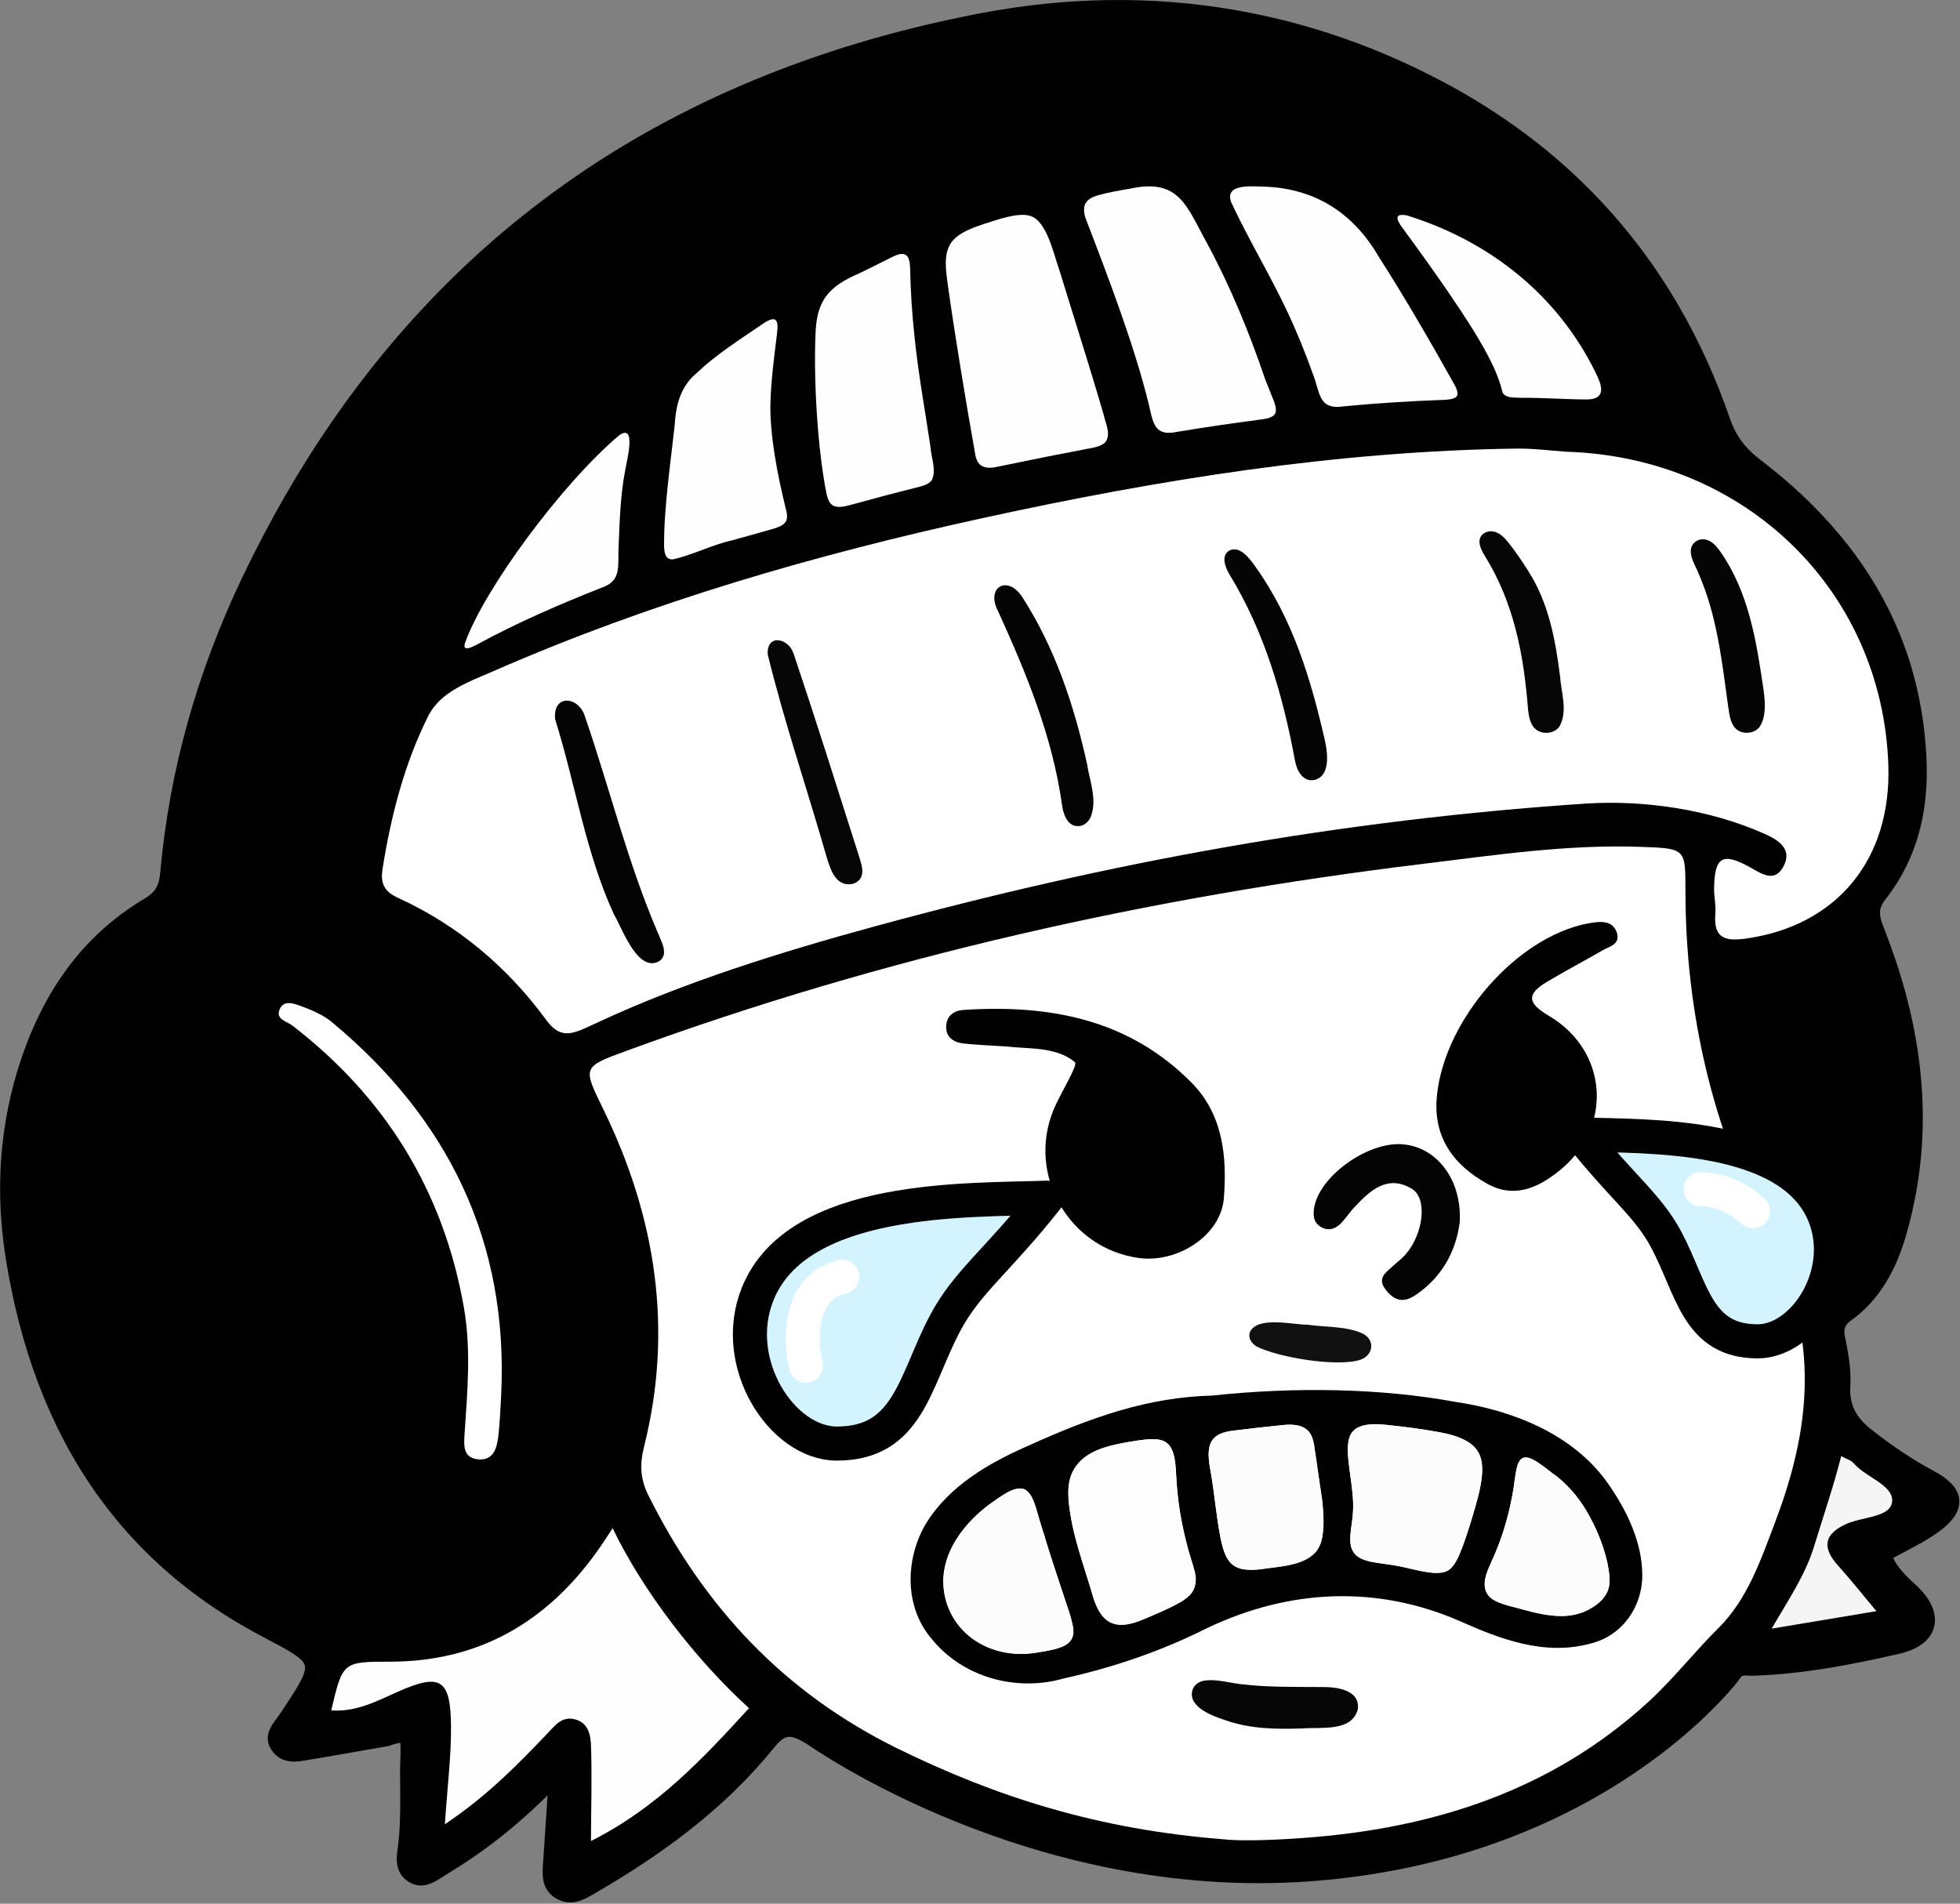 <svg width="805" height="782" viewBox="0 0 805 782" fill="none" xmlns="http://www.w3.org/2000/svg">
<rect x="0" y="0" width="805" height="782" fill="#808080" stroke="none"/>
<g clip-path="url(#clip0_398_261)">
<path d="M712.24 688.4V688.38C712.52 687.98 712.8 687.62 713.09 687.33L713.37 687.05L713.39 687.03C713.76 686.69 714.12 686.44 714.49 686.26C714.68 686.17 714.86 686.09 715.05 686.03C716.44 685.55 717.77 685.92 718.99 685.89C719.79 685.87 720.6 685.84 721.4 685.81C722.7 685.76 723.98 685.7 725.26 685.62C726.37 685.56 727.5 685.48 728.61 685.4C729.61 685.32 730.6 685.25 731.6 685.15C733.95 684.95 736.31 684.7 738.64 684.41C740.08 684.24 741.5 684.07 742.92 683.87C744.34 683.68 745.74 683.48 747.15 683.27C750.48 682.76 753.82 682.21 757.14 681.59C761.2 680.85 765.23 680.03 769.24 679.18C770.98 678.81 772.73 678.42 774.46 678.04C776.19 677.65 777.92 677.27 779.65 676.87C780.04 676.78 780.42 676.68 780.79 676.58C781.42 676.41 782.02 676.23 782.61 676.02C783.07 675.87 783.51 675.71 783.94 675.53C785.64 674.85 787.07 674.03 788.25 673.11C794.13 668.46 793.48 661.15 786.34 654.05C786.08 653.77 785.8 653.51 785.52 653.25C784.89 652.66 784.25 652.09 783.64 651.51C783.02 650.92 782.41 650.32 781.79 649.72C780.59 648.52 779.41 647.28 778.36 645.94C777.9 645.34 777.45 644.74 777.02 644.1C776.6 643.47 776.2 642.8 775.83 642.12C775.27 641.1 774.78 640.02 774.38 638.86H774.4C780.45 635.46 786.72 632.58 792.38 628.87C793.18 628.33 793.99 627.79 794.76 627.22C795.22 626.88 795.69 626.54 796.1 626.22C796.52 625.88 796.92 625.54 797.3 625.22C798.06 624.54 798.74 623.89 799.32 623.23C799.71 622.8 800.05 622.35 800.37 621.92C802.98 618.28 802.84 614.81 799.98 611.53C799.79 611.31 799.59 611.1 799.38 610.9C797.91 609.42 795.88 607.98 793.28 606.59C783.99 601.65 775.42 595.79 767.14 589.29C765.98 588.38 764.92 587.44 763.95 586.47C763.63 586.16 763.3 585.82 763.01 585.48C761.68 584.03 760.59 582.5 759.72 580.87C759.53 580.55 759.38 580.21 759.23 579.87C758.92 579.21 758.64 578.51 758.41 577.79V577.77C758.3 577.42 758.19 577.06 758.1 576.69C758.05 576.54 758.01 576.37 757.98 576.21C757.96 576.15 757.95 576.09 757.95 576.04C757.84 575.64 757.76 575.22 757.7 574.81C757.61 574.3 757.55 573.78 757.5 573.24C757.44 572.7 757.41 572.16 757.41 571.59C757.39 570.83 757.41 570.06 757.46 569.28C757.69 565.64 757.41 561.93 756.87 558.25C756.76 557.54 756.65 556.83 756.53 556.12C756.31 554.72 756.05 553.3 755.76 551.88C755.62 551.19 755.48 550.51 755.34 549.81C755.19 549.04 755.08 548.34 755.02 547.68C754.94 546.32 755.11 545.16 755.58 544.12C755.69 543.87 755.81 543.63 755.95 543.39C756 543.33 756.03 543.25 756.07 543.19C756.21 542.96 756.38 542.74 756.56 542.51C756.88 542.09 757.29 541.68 757.75 541.26C758.03 541 758.35 540.75 758.69 540.49C758.86 540.35 759.03 540.23 759.21 540.09C761.36 538.53 763.3 536.82 765.09 535.01C765.99 534.1 766.83 533.16 767.65 532.2C768.47 531.24 769.24 530.26 769.98 529.24C770.97 527.88 771.88 526.49 772.74 525.06C773.6 523.62 774.39 522.16 775.15 520.66C776.26 518.41 777.26 516.08 778.16 513.7C779.06 511.31 779.84 508.87 780.55 506.4C781.4 503.42 782.17 500.44 782.86 497.46C783.54 494.48 784.14 491.52 784.67 488.56C784.84 487.57 785.01 486.58 785.16 485.6C785.47 483.64 785.73 481.66 785.98 479.69C787.89 463.93 787.54 448.31 785.29 432.83V432.81C784.83 429.65 784.27 426.48 783.67 423.33V423.31C783.47 422.32 783.27 421.33 783.07 420.35C782.44 417.4 781.76 414.44 781 411.51C780.4 409.15 779.75 406.79 779.07 404.44C778.55 402.62 777.99 400.8 777.42 398.99C777 397.68 776.57 396.35 776.12 395.04C774.82 391.14 773.4 387.23 771.89 383.34C769.78 377.89 767.88 373.65 772.38 367.95C775.7 363.74 778.45 359.32 780.7 354.74C781.64 352.84 782.49 350.9 783.25 348.94C783.34 348.69 783.45 348.45 783.53 348.21C783.88 347.28 784.21 346.37 784.52 345.45C784.95 344.15 785.35 342.83 785.72 341.51C786.09 340.18 786.41 338.86 786.72 337.51C787.57 333.67 788.16 329.73 788.49 325.75C788.88 321.41 788.95 317.01 788.77 312.57C788.74 311.77 788.69 310.97 788.65 310.16C788.39 305.34 787.92 300.65 787.26 296.05C787.04 294.52 786.8 292.99 786.53 291.48C786.27 289.98 785.99 288.49 785.68 286.99C785.53 286.25 785.37 285.51 785.2 284.77C784.88 283.3 784.54 281.84 784.17 280.39C783.98 279.66 783.8 278.94 783.6 278.23C783.03 276.07 782.4 273.92 781.72 271.81C781.06 269.71 780.33 267.63 779.56 265.56C779.05 264.19 778.53 262.83 777.97 261.47C777.71 260.79 777.43 260.11 777.14 259.45C776 256.76 774.79 254.13 773.5 251.52C773.18 250.87 772.85 250.22 772.51 249.59C771.85 248.29 771.17 247.01 770.46 245.75C769.41 243.84 768.31 241.95 767.17 240.1C766.41 238.87 765.64 237.63 764.84 236.41C763.27 233.99 761.6 231.58 759.87 229.23C759.01 228.06 758.11 226.88 757.22 225.73C752.71 219.93 747.77 214.39 742.43 209.06C736.03 202.69 729.03 196.62 721.5 190.88C719.85 189.63 718.37 188.35 717.01 187.01C714.97 185.02 713.24 182.89 711.79 180.53C711.54 180.13 711.3 179.73 711.08 179.33C710.69 178.65 710.32 177.96 709.98 177.23C709.29 175.81 708.67 174.28 708.11 172.66C702.57 156.61 695.78 141.61 687.77 127.69C686.77 125.95 685.75 124.22 684.7 122.52C683.67 120.81 682.62 119.12 681.54 117.46C680.46 115.79 679.36 114.13 678.25 112.49C674.92 107.58 671.4 102.81 667.69 98.2C662.78 92.04 657.55 86.16 652.03 80.54C649.98 78.44 647.88 76.4 645.75 74.41C644.25 72.97 642.74 71.57 641.2 70.23C637.54 66.94 633.79 63.79 629.92 60.74C618.93 52.1 607.05 44.27 594.25 37.28C594.23 37.28 594.23 37.26 594.23 37.26C590.57 35.28 586.84 33.36 583.04 31.49C581.79 30.89 580.56 30.29 579.31 29.68C575.58 27.92 571.81 26.24 568.04 24.63C560.51 21.45 552.9 18.61 545.24 16.11C541.41 14.88 537.57 13.7 533.73 12.64C532.43 12.29 531.15 11.93 529.86 11.59C527.3 10.91 524.72 10.28 522.14 9.68H522.12C519.54 9.08 516.95 8.52 514.36 8C511.77 7.48 509.17 6.98 506.57 6.53C472.63 0.68 437.91 1.25 402.95 7.95C393.88 9.69 384.95 11.64 376.19 13.8C368.26 15.76 360.46 17.89 352.81 20.19C346.76 22.01 340.79 23.94 334.91 25.98C328.46 28.22 322.1 30.58 315.85 33.09C312.58 34.37 309.35 35.71 306.14 37.09C300.52 39.5 294.98 42.01 289.53 44.64C285.9 46.38 282.31 48.19 278.74 50.04C276.97 50.95 275.19 51.89 273.43 52.85C270.78 54.27 268.15 55.72 265.56 57.2C262.97 58.68 260.37 60.18 257.83 61.72C252.71 64.78 247.67 67.95 242.72 71.26C239.42 73.45 236.16 75.69 232.94 77.99C229.78 80.24 226.64 82.53 223.56 84.89C218.78 88.52 214.07 92.27 209.45 96.13C205.62 99.32 201.84 102.61 198.14 105.99C194.5 109.29 190.92 112.67 187.4 116.13C185.98 117.53 184.56 118.94 183.16 120.36C150.86 153.05 123.65 192.36 101.69 238.44C83.46 276.65 72.03 316.72 68.28 358.87C68.11 360.71 67.8 362.33 67.31 363.76C66.6 365.77 65.52 367.43 63.93 368.9C63.24 369.53 62.46 370.13 61.58 370.71C61.43 370.8 61.29 370.9 61.13 370.99C60.99 371.08 60.84 371.18 60.67 371.27C58.43 372.61 56.26 374 54.16 375.47C52.06 376.92 50.05 378.43 48.09 380.01C36.41 389.44 27.32 400.95 20.31 414.13C19.54 415.6 18.78 417.08 18.06 418.57C15.88 423.08 13.92 427.77 12.18 432.63C11.15 435.47 10.22 438.32 9.36 441.18C8.94 442.62 8.53 444.05 8.14 445.49C7.75 446.93 7.38 448.36 7.04 449.8C6.22 453.26 5.51 456.71 4.91 460.19C4.31 463.67 3.83 467.13 3.46 470.62C2.49 479.96 2.3 489.36 2.87 498.79C2.93 499.69 2.99 500.56 3.06 501.46C3.26 504.11 3.54 506.78 3.85 509.45C4 510.64 4.16 511.83 4.31 513C4.48 514.19 4.67 515.38 4.85 516.57C5.02 517.62 5.19 518.65 5.36 519.7C6.02 523.6 6.76 527.45 7.57 531.26L8.4 535.06C8.86 537.07 9.34 539.07 9.84 541.05C10.09 542.05 10.35 543.04 10.61 544.03C11.13 545.99 11.67 547.95 12.23 549.89C12.8 551.85 13.39 553.78 13.99 555.69C14.61 557.6 15.24 559.5 15.89 561.37V561.39C16.55 563.27 17.22 565.14 17.91 566.99C23.85 582.76 31.41 597.46 40.81 610.91C42.46 613.29 44.17 615.62 45.95 617.92C46.54 618.69 47.14 619.45 47.74 620.2C48.96 621.71 50.18 623.21 51.44 624.69C53.32 626.91 55.27 629.09 57.27 631.22C58.61 632.66 59.97 634.06 61.38 635.45C74.59 648.65 90.21 660.17 108.5 669.85C111.83 671.61 114.69 673.12 117.13 674.46C117.75 674.8 118.32 675.12 118.87 675.45C119.7 675.93 120.48 676.39 121.18 676.84C122.12 677.44 122.97 678.01 123.71 678.57C124.27 678.99 124.76 679.4 125.19 679.82C125.34 679.96 125.5 680.1 125.62 680.24C128.57 683.3 128.44 686.41 125.68 691.74C125.28 692.5 124.83 693.3 124.32 694.15C124.07 694.58 123.81 695.03 123.52 695.49C122.13 697.77 120.4 700.4 118.37 703.45V703.47C117.97 704.07 117.55 704.7 117.12 705.35C116.5 706.28 115.79 707.19 115.11 708.1C114.88 708.41 114.66 708.72 114.45 709.03C112.57 711.75 111.33 714.59 114.02 718.06C114.25 718.35 114.48 718.63 114.75 718.86C115.06 719.18 115.38 719.46 115.71 719.69C116.03 719.92 116.37 720.14 116.73 720.31C117.01 720.43 117.3 720.56 117.58 720.66C120.6 721.71 124.17 720.8 127.46 720.26C131.18 719.66 134.88 719.03 138.71 718.36C143.14 717.59 147.72 716.79 152.62 715.92C154.7 715.55 156.85 715.18 159.07 714.79C159.07 714.79 165.73 712.15 166.58 714.19C167.43 716.23 166.75 724.17 166.81 729.45C166.86 734.73 167.16 748.91 166.1 757.46C165.48 762.24 164.2 767.46 168.83 770.69C173.71 774.05 177.84 770.41 181.95 767.93C197.94 758.3 212.54 746.85 227.82 730.97C226.92 744.77 226.26 755.05 225.55 765.29C225.21 770.17 224.81 775.11 230.06 777.9C234.54 780.29 238.41 778.3 242.3 776.03C270.1 760.01 295.81 741.34 316.09 716.21C321.75 709.19 325.5 709.88 332.93 714.39C332.93 714.39 423.09 778.85 538.24 770.3C658.26 761.4 712.32 688.43 712.32 688.43L712.24 688.4Z" fill="#010101" stroke="black" stroke-width="5"/>
<path d="M307.63 701.7C288.86 722.22 269.93 742.59 242.72 756.27C242.78 741.76 243.15 729.64 242.75 717.56C242.6 712.96 241.86 707.59 235.85 706.21C230.7 705.04 228.06 708.73 224.99 711.92C212.78 724.68 200.54 737.41 182.72 749.38C183.76 733.77 185.33 721.37 185.24 709.01C185.06 689.56 180.76 687.2 163.31 694.99C154.66 698.86 146.16 703.36 136.04 702.6C140.76 682.69 140.76 682.6 160.09 682.6C196.56 682.6 224.39 666.46 245.28 637.23C248.04 633.33 248.81 631.96 251.47 628C251.62 627.79 250.03 628.12 251.62 627.79C264.26 653.93 285.89 681.93 307.64 701.71L307.63 701.7Z" fill="#FEFEFE"/>
<path d="M754.89 643.1C760.01 648.78 764.77 654.79 770.66 661.84C756.09 664.29 742.99 666.47 727.65 669.02C734.64 656.96 741.52 646.93 745.14 635C748.79 623.01 752.93 611.07 756.21 598.16C758.42 599.39 760.29 599.85 761.3 601.04C766.3 606.96 777.71 610 777.13 616.81C776.55 623.31 765.04 623.04 758.48 625.95C749.22 630.06 748.11 635.55 754.89 643.1Z" fill="#F5F5F5"/>
<path d="M205.84 573.25C205.47 578.93 205.32 584.6 204.64 590.24C204.03 595.21 202.46 600.24 196.05 599.44C190.01 598.67 190.53 593.4 190.8 589.13C191.97 571.71 193.56 554.25 190.49 536.89C182.08 489.28 158.37 450.84 120.15 421.33C117.88 419.55 113.46 418.88 114.69 415.1C116.19 410.47 120.67 412.22 123.62 413.29C128.07 414.92 132.7 416.88 136.29 419.85C184.24 459.7 208.93 510.22 205.83 573.23L205.84 573.25Z" fill="white"/>
<path d="M725.44 505.82C703.14 462.79 692.43 415.87 692.24 367.11C692.15 348.67 693.01 348.54 673.91 347.88C643.88 346.8 614.4 351.21 584.61 354.84C472.43 368.48 362.97 392.88 256.82 431.84C239.1 438.34 239.36 438.43 247.81 455.7C269.37 499.95 276.61 546.05 264.52 594.28C262.68 601.58 262.96 607.55 266.28 614.22C289.09 660.01 321.86 695.26 368.57 718.24C409.13 738.15 450.94 751.5 502.36 755.54C509.01 756.34 522.11 755.97 535.16 755.02C588.34 751.19 637.1 735.76 677.18 698.95C687.4 689.55 696.02 678.45 705.9 668.67C717.71 656.96 723.25 640.71 729.31 624.63C745.27 582.33 746.43 546.36 725.44 505.83V505.82Z" fill="white"/>
<path d="M653.15 675.184C634.24 680.284 616.13 673.314 599.29 665.804C565.4 651.104 529.61 652.694 495.75 668.814C477.07 678.204 457.33 684.954 436.93 689.474C417.42 695.114 395.27 689.034 382.53 673.074C371.5 660.154 371.62 640.624 380.28 625.894C389.86 610.374 405.91 601.124 422.2 593.944C449.31 581.654 471.95 573.994 497.77 573.284C532.81 569.564 567.64 570.374 597.46 575.824C621.18 579.304 645.97 589.014 660.21 609.094C667.97 620.084 674.48 633.424 674.51 646.914C674.61 659.804 666.5 671.834 653.46 675.094L653.15 675.184ZM438.17 659.344C434.37 648.304 430.78 636.914 427.34 625.654C425.44 620.504 424.71 613.174 420.34 611.624C415.35 610.664 410.57 615.254 406.41 617.924C396.29 625.424 387.19 637.114 387.4 650.064C388.36 671.124 407.05 682.374 426.95 678.664C440.92 676.434 443.52 674.194 438.26 659.644L438.16 659.344L438.17 659.344ZM490.56 645.244C487.3 634.594 484.45 623.624 483.53 612.434C482.72 606.244 483.62 596.744 479.6 593.024C476.06 589.944 469.25 591.524 464.75 592.144C449.93 594.324 437.87 599.384 438.83 614.274C439.29 627.364 444.64 641.394 448.15 653.274C451.38 665.554 456.51 670.854 469.64 665.194C474.34 663.284 478.97 661.164 483.5 658.854C488.94 656.354 492.57 651.424 490.63 645.524L490.56 645.244ZM538.94 590.544C537.1 585.294 531.9 584.864 526.37 585.454C519.94 586.094 513.52 586.824 507.06 587.624C494.83 588.774 495.56 595.894 497.56 606.464C498.95 614.914 499.64 623.474 501.32 631.934C503.56 642.894 506.92 645.674 517.47 644.664C525.09 643.384 535.66 643.464 540.77 637.044C544.55 631.614 543.73 622.734 542.96 615.924C541.49 607.584 540.97 599.004 539.03 590.794L538.94 590.544ZM571.86 585.594C547.56 581.964 553.89 596.104 555.39 612.474C555.88 616.784 555.89 620.914 555.28 625.094C554.81 629.224 553.6 634.334 556.1 637.924C558.53 641.334 564.27 641.744 569.6 642.574C576.98 643.094 588.04 647.964 594.35 645.324C597.67 643.474 599.11 639.314 600.9 634.774C602.74 629.674 604.46 624.154 606 618.684C611.44 600.334 610.16 591.154 589.74 588.094C583.97 587.014 577.84 586.274 572.16 585.624L571.86 585.594ZM644.7 611.414C642.18 608.764 639.37 606.514 636.46 604.314C629.73 599.144 623.69 594.334 622.49 605.564C620.72 619.574 617.39 631.284 611.96 642.894C606.49 654.174 611.59 657.954 622.4 660.364C630.36 662.294 638.42 664.884 646.15 663.434C652.14 662.214 658.1 658.574 660.26 653.604C661.7 650.014 660.96 646.284 660.26 642.504C657.92 631.814 652.29 619.424 644.93 611.634L644.72 611.414L644.7 611.414Z" fill="#010101"/>
<path d="M395.95 428.67C401.57 429.28 407.23 429.47 412.87 429.85C422.76 430.97 433.67 429.89 441.47 436.29C442.93 437.48 435.51 449.04 432.66 456.01C421.71 482.77 439.19 512.9 467.76 516.77C483.65 518.92 501.43 507.51 502.65 492.25C504.01 475.23 502.34 457.85 489.38 444.74C463.49 418.55 430.81 412.57 395.68 414.87C391.79 415.13 388.92 417.23 388.63 421.25C388.28 426.16 391.69 428.22 395.96 428.68L395.95 428.67Z" fill="#010101"/>
<path d="M610.63 486.17C621.85 492.48 631.67 488.02 640.62 480.77C662.51 463.02 660.56 431.66 636.1 417.26C627.12 411.97 627.04 408.26 635.4 403.3C642.87 398.87 650.55 394.81 658.07 390.46C660.91 388.82 665.48 387.97 664.12 383.32C662.77 378.72 658.61 378.36 654.47 378.96C652.75 379.21 651.03 379.53 649.34 379.95C619.89 387.44 591.63 422.02 589.98 452.53C589.32 468.36 597.66 478.86 610.62 486.16L610.63 486.17Z" fill="black"/>
<path d="M557.69 702.03C555.33 711.62 542.46 709.35 534.82 710.04C523.72 710.34 513.78 710.27 503.41 706.7C499.12 705.2 494.2 703.56 491.19 700.13C487.88 696.45 489.61 691.17 494.65 690.38C500.09 689.57 505.78 691.62 511.23 691.99C521.4 693.15 532.29 692.92 543 693.01C548.86 692.96 558.39 694.09 557.72 701.78L557.69 702.02V702.03Z" fill="#060606"/>
<path d="M515.95 553.04C524.85 557.6 549.07 561.67 558.64 558.6C563.99 556.84 564.94 550.59 559.79 547.86C553 544.69 544.34 545.24 537.23 544.2C530.98 544.15 516.98 540.7 513.53 546.83C512.49 548.84 513.43 551.31 515.71 552.88L515.94 553.04H515.95Z" fill="#111111"/>
<path d="M542.04 503.71C544.98 505.75 547.98 505.14 550.37 502.88C552.56 500.81 554.18 498.13 556.26 495.92C562.72 489.05 569.82 482.35 579.82 488.32C586.48 492.29 584.6 507.06 577.15 515.46C575.72 517.08 573.92 518.36 572.34 519.85C569.25 522.76 565.05 525.02 569.59 530.38C573.68 535.21 577.48 534.75 582 531.58C592.68 524.09 598.02 513.57 599.52 502.18C600.57 484.73 590.16 471.14 575.99 470.05C561.3 468.92 541.15 483.78 539.64 496.78C539.32 499.55 539.62 502.04 542.04 503.72V503.71Z" fill="#040404"/>
<path d="M615.71 658.304C605.92 654.904 610.6 645.664 614.02 638.264C617.62 629.884 620.1 620.794 621.61 611.644C623.43 596.124 625.08 595.304 637.47 605.074C650.96 614.014 661.34 636.664 661.05 650.284C660.6 656.084 655.93 659.724 650.58 662.104C639.36 666.484 626.97 661.464 615.98 658.424L615.71 658.314L615.71 658.304Z" fill="#FCFCFC"/>
<path d="M579.34 644.374C574.73 643.284 570.23 642.654 565.59 641.974C559.41 641.214 554.54 638.984 554.61 632.874C554.5 629.474 555.27 626.024 555.57 622.634C556.78 612.864 552.75 602.004 553.82 592.144C555.04 583.534 564.91 584.974 572.01 585.604C577.76 586.254 583.92 587.004 589.75 588.094C608.07 591.484 611.55 597.024 606.93 615.204C605.24 621.774 603.12 628.594 600.91 634.774C599.62 638.114 598.44 641.484 596.05 644.064C592.62 647.824 585.48 645.624 579.65 644.454L579.34 644.384L579.34 644.374Z" fill="#FCFCFC"/>
<path d="M543.09 631.364C541.3 643.294 526.88 643.194 517.48 644.674C506.93 645.684 503.58 642.904 501.33 631.944C499.56 622.964 498.86 613.904 497.32 604.944C495.35 595.014 495.73 588.794 506.75 587.684C513.1 586.874 519.411 586.174 525.741 585.524C532.99 584.524 538.81 585.814 539.82 594.094C540.99 606.364 544.8 618.654 543.13 631.074L543.07 631.364L543.09 631.364Z" fill="#FCFCFC"/>
<path d="M487.76 656.104C482.51 660.084 475.94 662.394 469.94 665.074C458.06 670.204 452.02 667.034 448.72 655.134C445.48 644.184 440.96 632.014 439.3 619.984C437.09 606.184 441.44 596.894 457.83 593.524C463.09 592.404 468.99 591.124 474.4 591.234C483.35 591.314 482.63 601.324 483.19 607.724C483.73 616.774 485.15 625.594 487.44 634.324C488.94 641.594 494.49 650.394 487.98 655.924L487.77 656.114L487.76 656.104Z" fill="#FDFDFD"/>
<path d="M426.81 678.704C398.23 684.254 376.79 657.144 393.07 631.914C398.08 624.184 405.07 618.284 413 613.544C415.45 612.124 418.73 610.504 421.29 612.064C425.3 614.794 426.53 624.404 428.57 629.664C432.16 642.234 436.94 654.444 440.41 667.044C442.98 675.934 435.11 677.304 427.13 678.654L426.81 678.704Z" fill="#FCFCFC"/>
<path d="M643.5 185.57C636.57 185.11 629.57 184.16 622.64 184.28C548.56 185.32 475.82 197.04 403.67 212.81C334.99 227.81 267.59 247.29 203.02 275.54C192.77 280.02 180.9 284.01 175.84 294.22C166.08 313.76 160.62 334.99 157.16 356.68C156.18 362.75 157.59 366.13 163.54 368.86C188.27 380.18 208.51 397.36 224.46 419.14C230.56 427.48 235.73 424.54 244.84 420.28C280.88 403.44 320.89 391.02 359.12 380.59C456.39 354.02 550.36 336.87 651.04 330.12C674.94 328.52 702.13 332.42 724.83 342.57C730.84 345.24 736.46 349.13 732.25 356.37C728.63 362.57 723.51 358.92 718.72 356.25C707.43 349.99 704.21 351.99 704 364.87C703.94 368.37 704.83 371.9 704.52 375.33C703.72 385.15 708.14 386.83 717.1 385.55C754.31 380.3 776.83 353.25 775.57 314.44C773.24 242.96 717.19 187.93 643.51 185.57H643.5Z" fill="white"/>
<path d="M651.89 164.09C643.02 164.07 634.04 163.36 625.13 163.42C622.51 163.24 618.59 163.77 617.15 161.33C614.98 152.14 609.57 141.48 594.65 119.74C588.27 110.45 582.67 102.7 575.82 93.35C574.89 92.14 573.39 89.68 574.18 88.87C574.65 88.19 576.03 88.12 577.86 88.5C611.79 99.04 639.82 121.22 655.41 153.22C657.88 158.11 659.85 163.86 652.13 164.08L651.89 164.1V164.09Z" fill="#FEFEFE"/>
<path d="M598.22 162.87C597.26 164 594.78 164.18 593.06 164.26C579.4 164.73 565.69 165.61 552.08 166.9C541.12 168.6 542.32 161.06 539.04 153.14C536 144.56 532.1 135.14 528.81 128.19C521.62 112.93 512.78 98.33 505.63 83.02C502.98 75.48 513.65 76.56 518.34 76.64C539.51 77.1 555.59 87.09 566.22 105.39C575.89 120.38 588.38 141.83 597.04 157.44C597.95 159.02 599.27 161.69 598.3 162.76L598.22 162.86V162.87Z" fill="#FEFEFE"/>
<path d="M523.57 170.13C522.28 171.91 519.26 172.09 517.08 172.43C505.86 173.89 494.65 175.56 483.47 177.39C474.58 179.3 473.67 174.34 472.05 167.05C466.31 142.88 454.78 112.84 445.73 89.3C445.11 87.17 444.9 84.64 446.15 83.06C447.08 81.75 448.67 80.93 450.7 80.3C454.91 79.07 459.76 78.25 464.18 77.49C484.57 73.08 487.39 84.94 495.93 100.24C505.48 118.05 513.15 136.7 519.62 155.8C520.69 158.65 522.17 162.03 523.33 165.11C523.9 166.63 524.41 168.84 523.66 169.99L523.57 170.13Z" fill="#FEFEFE"/>
<path d="M454.25 181.27C453.2 182.79 450.98 183.49 449.06 183.88C436.25 186.32 423.31 188.89 410.47 191.57C404.78 192.97 401.14 192.14 400.38 185.69C396.71 165.17 392.17 137.6 389.3 117.23C388.58 111.41 387.19 104.18 390.99 99.23C394.02 95.47 399.39 93.59 404.12 91.99C409.77 90.24 417.91 87.18 423.05 88.66C429.97 90.65 432.76 104.47 435.22 111.36C438.61 122.34 442.47 134.65 446.55 147.91C448.99 155.87 451.35 163.61 453.28 170.32C454.02 173.77 456.16 177.78 454.36 181.11L454.26 181.26L454.25 181.27Z" fill="#FEFEFE"/>
<path d="M382.52 197.46C381.11 199.21 378.42 199.74 376.24 200.32C367.1 202.6 357.97 205.05 348.9 207.53C346.39 208.18 343.1 208.97 341.21 206.91C340.16 205.82 339.62 203.78 339.31 202.11C335.71 183.22 334.2 156.79 334.92 137.8C335.28 123.46 340.1 117.76 353.16 112.16C356.24 110.68 359.3 109.15 362.36 107.61C366.05 105.91 369.64 103.29 372.11 104.76C373.7 105.97 373.7 108.64 373.81 110.62C373.99 119.37 374.55 127.93 375.4 136.33C376.98 152.68 379.75 167.34 382.18 183.7C382.44 188 384.75 193.39 382.64 197.3L382.53 197.45L382.52 197.46Z" fill="#FEFEFE"/>
<path d="M322.54 214.53C321.46 215.98 319.41 216.66 317.66 217.21C312.01 218.84 306.19 220.42 300.48 222.01C292.28 223.86 284.57 227.95 276.43 229.77C273.08 230.08 272.73 226.51 272.75 223.77C272.65 208.82 275.53 189.15 277.1 174.69C277.58 166.38 279.46 158.79 286.14 153.23C293.99 145.76 303.2 139.92 313.22 133.08C314.66 132.13 316.9 130.66 318.27 131.27C319.87 132.39 319.23 135.29 319.12 137.16C317.91 146.92 316.8 155.42 316.47 164.23C315.86 177.98 319.54 196.09 322.72 208.89C323.17 210.7 323.69 212.8 322.65 214.4L322.55 214.54L322.54 214.53Z" fill="#FEFEFE"/>
<path d="M256.7 193.61C254.85 203.09 254.45 214.54 254.07 224.59C253.65 232.52 255.49 238.65 246.99 241.45C229.88 248.23 212.78 255.61 196.25 264.58C193.83 265.86 189.42 268.18 191.16 263.63C199.27 241.5 230.66 198.83 254.29 178.82C261.7 173.62 257.27 189.85 256.74 193.38L256.69 193.62L256.7 193.61Z" fill="#FEFEFE"/>
<path d="M709.86 290.76C710.37 294.05 710.83 297.57 713.17 299.55C715.91 301.92 720.85 301.33 722.78 298.46C725.48 294.33 724.96 288.19 724.33 283.41C721.61 265.36 718.98 246.52 708.7 229.82C706.49 226.49 703.98 221.86 699.66 221.52C697.27 221.37 694.99 223.04 694.53 225.31C693.88 228.92 696.43 232.43 697.69 235.73C705.29 253.16 707.24 271.9 709.82 290.45L709.86 290.75V290.76Z" fill="#050505"/>
<path d="M627.62 234.46C624.99 230.32 622.2 226.16 619.07 222.32C617.76 220.78 616.23 219.27 614.31 218.58C611.89 217.64 608.64 218.63 607.83 221.24C607.06 223.56 608.64 226.34 609.9 228.46C621.87 247.74 625.87 269.27 627.58 291.36C627.91 294.58 628.64 298.49 631.57 300.14C634.46 301.83 638.74 301.09 640.52 298.38C644.02 292.09 641.15 284.32 640.71 277.64C638.84 262.81 636.05 247.66 627.78 234.74L627.62 234.48V234.46Z" fill="#060606"/>
<path d="M504.77 226.24C501.44 228.35 503.19 233.06 504.96 235.95C519.3 259.49 526.91 285.57 531.86 312.42C532.57 316.41 535 321.18 539.6 320.44C546.46 319.08 545.34 309.61 544.19 304.32C538.51 279.42 531.11 254.39 515.43 232.52C513.14 229.33 509.24 224.06 504.97 226.12L504.76 226.24H504.77Z" fill="#050505"/>
<path d="M419.63 244.92C413.55 236.08 404.81 241.39 409.91 251.04C421.56 276.63 432.26 302.56 436.17 330.55C436.69 334.23 438.16 339.05 442.3 339.35C444.73 339.59 447 337.97 448.04 335.41C450.69 328.43 447.58 320.91 446.46 313.84C441.17 289.72 433.23 265.97 419.8 245.17L419.62 244.92H419.63Z" fill="#040404"/>
<path d="M325.96 268.62C324 262.02 314.67 260.16 315.34 268.94C322.18 296.86 331.53 324.16 339.43 351.79C340.88 356.55 342.84 363.5 348.91 363.26C351.53 363.17 353.74 361.39 354.08 359.02C354.48 356.52 353.4 353.75 352.67 351.28C343.93 323.86 335.23 296.16 326.07 268.87L325.96 268.61V268.62Z" fill="#060606"/>
<path d="M240.33 294.59C237.96 286.01 226.99 284.82 227.99 295.42C236.34 321.97 240.4 349.97 252.07 375.43C255.47 381.2 260.85 396.85 268.71 395.59C271.11 395.25 272.77 393.37 272.74 391.1C272.74 388.47 271.22 385.76 270.22 383.26C257.91 354.63 250.5 324.23 240.43 294.86L240.33 294.59Z" fill="#040404"/>
<path d="M311.197 531.5C327.638 490.757 397.364 493.167 430.198 492C409.698 518 397.198 526.5 388.198 543.5C375.492 567.5 373.198 593 343.698 593C321.237 593 299.697 560 311.197 531.5Z" fill="#D3F4FF" stroke="black" stroke-width="14" stroke-linejoin="round"/>
<path d="M749.305 499.243C735.448 464.954 676.675 466.982 649 466C666.279 487.881 676.816 495.035 684.402 509.342C695.111 529.54 697.045 551 721.911 551C740.843 551 758.998 523.228 749.305 499.243Z" fill="#D3F4FF" stroke="black" stroke-width="14" stroke-linejoin="round"/>
<path d="M331 561C328.5 550.5 328 528.5 346 524.5" stroke="white" stroke-width="14" stroke-linecap="round" stroke-linejoin="round"/>
<path d="M698.5 488.5C706 488.5 714 492 720 497.5" stroke="white" stroke-width="14" stroke-linecap="round" stroke-linejoin="round"/>
</g>
<defs>
<clipPath id="clip0_398_261">
<rect width="804.68" height="781.45" fill="white"/>
</clipPath>
</defs>
</svg>
